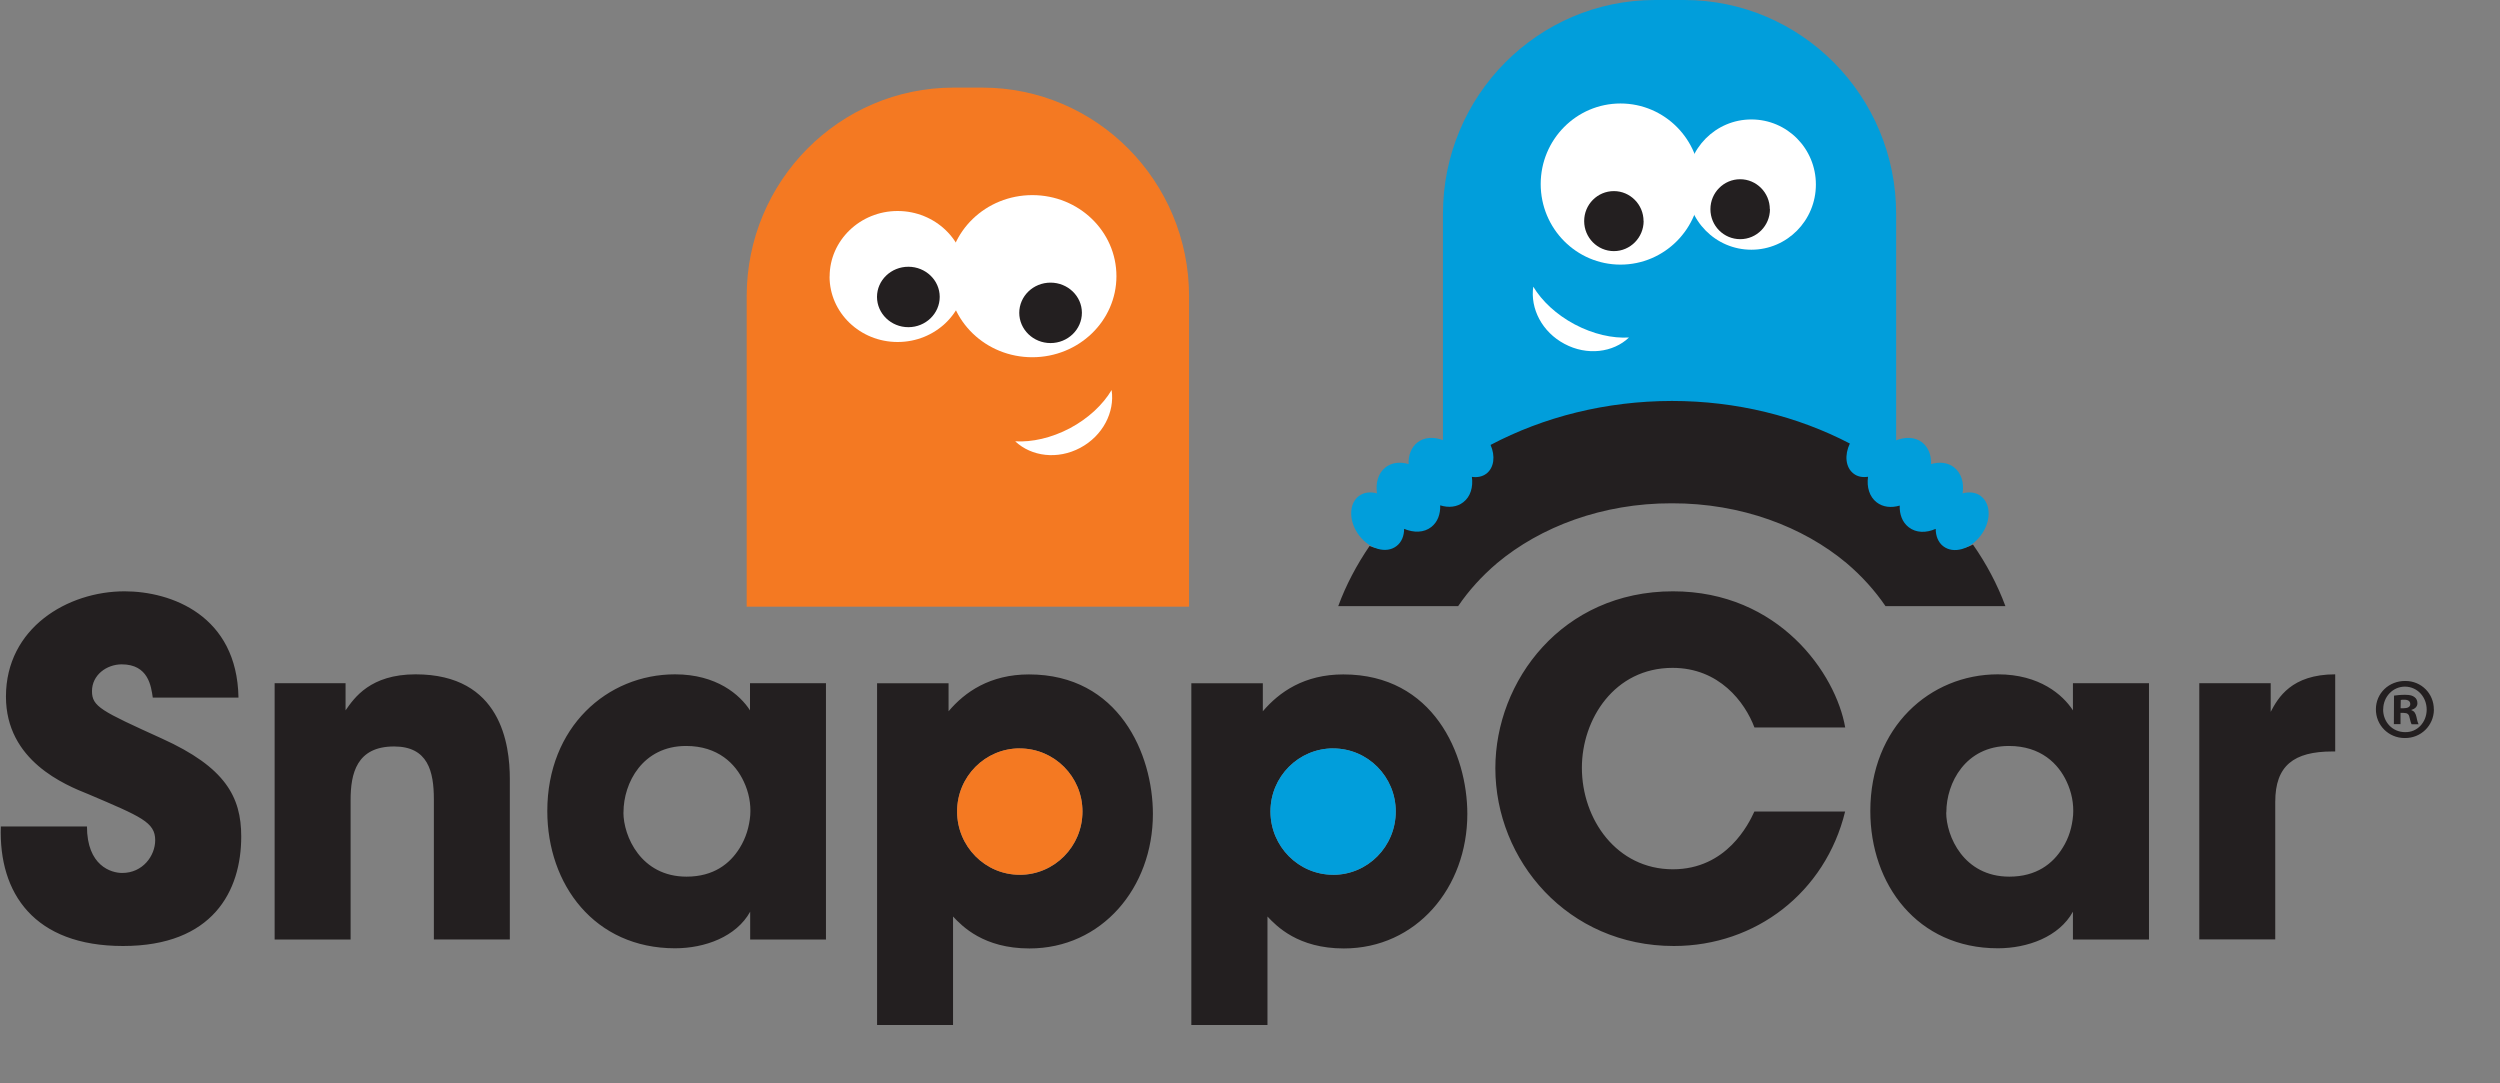 <?xml version="1.0" encoding="UTF-8"?>
<!-- Generated by Pixelmator Pro 3.6.7 -->
<svg width="150" height="65" viewBox="0 0 150 65" xmlns="http://www.w3.org/2000/svg">
    <rect x="0" y="0" width="150" height="65" fill="#808080" stroke="none"/>
    <g id="page-1">
        <g id="snappy-left">
            <path id="Shape" fill="#f47922" fill-rule="evenodd" stroke="none" d="M 71.344 17.784 C 71.344 10.867 65.786 5.256 58.923 5.256 L 57.216 5.256 C 50.362 5.256 44.8 10.867 44.8 17.784 L 44.8 36.402 L 71.344 36.402 L 71.344 17.784 Z"/>
            <path id="path1" fill="#ffffff" fill-rule="evenodd" stroke="none" d="M 56.89 16.57 C 56.89 19.257 59.147 21.434 61.935 21.434 C 64.728 21.434 66.986 19.257 66.986 16.57 C 66.986 13.883 64.733 11.707 61.94 11.707 C 59.152 11.707 56.89 13.883 56.89 16.57"/>
            <path id="path2" fill="#ffffff" fill-rule="evenodd" stroke="none" d="M 49.773 16.59 C 49.773 18.766 51.606 20.52 53.858 20.52 C 56.115 20.52 57.943 18.766 57.943 16.59 C 57.943 14.428 56.115 12.66 53.858 12.66 C 51.606 12.66 49.778 14.428 49.778 16.59"/>
            <path id="path3" fill="#231f20" fill-rule="evenodd" stroke="none" d="M 52.62 17.813 C 52.62 18.815 53.463 19.631 54.501 19.631 C 55.54 19.631 56.383 18.815 56.383 17.813 C 56.383 16.816 55.54 16.005 54.501 16.005 C 53.463 16.005 52.62 16.816 52.62 17.813 M 61.155 18.766 C 61.155 19.768 61.994 20.584 63.032 20.584 C 64.07 20.584 64.914 19.768 64.914 18.766 C 64.914 17.769 64.07 16.958 63.032 16.958 C 61.994 16.958 61.155 17.769 61.155 18.776"/>
            <path id="path4" fill="#ffffff" fill-rule="evenodd" stroke="none" d="M 66.698 23.408 C 66.893 24.725 66.171 26.15 64.811 26.872 C 63.456 27.594 61.886 27.393 60.912 26.479 C 61.911 26.538 63.076 26.282 64.197 25.693 C 65.318 25.093 66.181 24.268 66.693 23.408"/>
        </g>
        <path id="wheel" fill="#231f20" fill-rule="evenodd" stroke="none" d="M 118.385 32.669 C 117.849 32.963 117.249 32.993 116.825 32.669 C 116.523 32.423 116.372 32.045 116.377 31.617 C 115.792 31.873 115.173 31.863 114.719 31.519 C 114.344 31.214 114.164 30.733 114.183 30.193 C 113.671 30.34 113.159 30.291 112.779 29.996 C 112.34 29.652 112.17 29.073 112.253 28.444 C 111.926 28.493 111.609 28.444 111.361 28.247 C 110.873 27.869 110.815 27.117 111.156 26.415 C 107.968 24.769 104.263 23.831 100.314 23.831 C 96.288 23.831 92.515 24.813 89.278 26.518 C 89.57 27.186 89.488 27.894 89.024 28.252 C 88.781 28.449 88.459 28.498 88.132 28.449 C 88.215 29.078 88.045 29.662 87.606 29.996 C 87.216 30.291 86.709 30.35 86.202 30.193 C 86.221 30.733 86.041 31.224 85.656 31.519 C 85.217 31.863 84.593 31.878 84.008 31.617 C 84.008 32.05 83.862 32.433 83.55 32.674 C 83.18 32.968 82.663 32.968 82.175 32.757 C 81.405 33.887 80.762 35.091 80.294 36.368 L 87.489 36.368 C 88.123 35.434 88.903 34.57 89.829 33.784 C 92.427 31.612 96.142 30.188 100.31 30.198 C 104.473 30.188 108.187 31.607 110.79 33.784 C 111.717 34.57 112.496 35.439 113.13 36.368 L 120.325 36.368 C 119.838 35.056 119.175 33.813 118.375 32.669"/>
        <g id="snappy-right">
            <path id="path5" fill="#019edb" fill-rule="evenodd" stroke="none" d="M 118.863 29.77 C 118.561 29.539 118.156 29.49 117.756 29.603 C 117.854 28.974 117.683 28.385 117.245 28.041 C 116.869 27.746 116.367 27.697 115.865 27.844 C 115.884 27.319 115.709 26.842 115.329 26.543 C 114.905 26.218 114.329 26.199 113.769 26.42 L 113.769 12.832 C 113.769 5.748 108.065 0 101.046 0 L 99.3 0 C 92.271 0 86.577 5.748 86.577 12.832 L 86.577 26.41 C 86.026 26.199 85.466 26.223 85.051 26.543 C 84.671 26.837 84.496 27.319 84.515 27.844 C 84.013 27.697 83.506 27.746 83.131 28.041 C 82.692 28.385 82.526 28.974 82.619 29.603 C 82.214 29.49 81.815 29.539 81.512 29.775 C 80.908 30.257 80.927 31.313 81.551 32.133 C 82.185 32.958 83.184 33.238 83.794 32.762 C 84.101 32.526 84.247 32.148 84.247 31.73 C 84.832 31.976 85.437 31.966 85.875 31.622 C 86.256 31.327 86.431 30.851 86.412 30.32 C 86.914 30.478 87.421 30.428 87.796 30.134 C 88.235 29.8 88.396 29.22 88.313 28.611 C 88.634 28.66 88.946 28.601 89.19 28.414 C 89.648 28.056 89.726 27.358 89.434 26.695 C 92.622 25.015 96.346 24.062 100.314 24.057 C 104.204 24.057 107.856 24.98 110.99 26.611 C 110.664 27.299 110.727 28.036 111.205 28.409 C 111.448 28.606 111.76 28.655 112.082 28.606 C 111.994 29.225 112.165 29.805 112.599 30.139 C 112.974 30.433 113.476 30.483 113.983 30.335 C 113.964 30.861 114.139 31.337 114.52 31.632 C 114.958 31.976 115.563 31.991 116.143 31.73 C 116.143 32.158 116.289 32.536 116.591 32.772 C 117.206 33.248 118.21 32.968 118.834 32.143 C 119.467 31.323 119.482 30.266 118.873 29.785"/>
            <path id="path6" fill="#ffffff" fill-rule="evenodd" stroke="none" d="M 102.021 11.043 C 102.021 13.711 99.876 15.877 97.229 15.877 C 94.587 15.877 92.442 13.716 92.442 11.043 C 92.442 8.371 94.587 6.209 97.229 6.209 C 99.876 6.209 102.021 8.371 102.021 11.043"/>
            <path id="path7" fill="#ffffff" fill-rule="evenodd" stroke="none" d="M 108.953 11.073 C 108.953 13.234 107.222 14.983 105.082 14.983 C 102.937 14.983 101.211 13.23 101.211 11.073 C 101.211 8.911 102.942 7.167 105.082 7.167 C 107.227 7.167 108.953 8.911 108.953 11.068"/>
            <path id="path8" fill="#231f20" fill-rule="evenodd" stroke="none" d="M 106.198 12.547 C 106.198 13.544 105.399 14.35 104.414 14.35 C 103.425 14.35 102.625 13.549 102.625 12.552 C 102.625 11.559 103.425 10.754 104.409 10.754 C 105.384 10.754 106.189 11.559 106.189 12.552 M 98.618 13.264 C 98.618 14.256 97.814 15.067 96.834 15.067 C 95.844 15.067 95.05 14.256 95.05 13.264 C 95.05 12.272 95.844 11.466 96.834 11.466 C 97.809 11.466 98.613 12.272 98.613 13.264"/>
            <path id="path9" fill="#ffffff" fill-rule="evenodd" stroke="none" d="M 91.998 17.194 C 91.803 18.506 92.52 19.92 93.87 20.633 C 95.22 21.355 96.785 21.158 97.741 20.25 C 96.751 20.309 95.596 20.053 94.484 19.464 C 93.373 18.874 92.51 18.054 91.998 17.204"/>
        </g>
        <g id="text">
            <path id="path10" fill="#231f20" fill-rule="evenodd" stroke="none" d="M 131.962 40.991 L 136.242 40.991 L 136.242 42.71 C 136.68 41.875 137.48 40.46 140.112 40.46 L 140.112 45.088 L 139.946 45.088 C 137.616 45.088 136.515 45.947 136.515 48.109 L 136.515 56.362 L 131.957 56.362 L 131.957 40.986 Z M 49.568 56.372 L 45.01 56.372 L 45.01 54.702 C 44.181 56.205 42.29 56.897 40.506 56.897 C 35.665 56.897 32.838 53.066 32.838 48.664 C 32.838 43.624 36.435 40.46 40.501 40.46 C 42.997 40.46 44.401 41.688 45 42.621 L 45 40.991 L 49.558 40.991 L 49.558 56.367 Z M 37.405 48.747 C 37.405 50.162 38.449 52.599 41.193 52.599 C 42.816 52.599 43.801 51.823 44.381 50.88 C 44.761 50.27 44.956 49.602 45.015 48.914 C 45.064 48.227 44.927 47.529 44.625 46.891 C 44.137 45.839 43.089 44.758 41.164 44.758 C 38.556 44.758 37.41 46.979 37.41 48.728 L 37.41 48.752 Z M 110.707 48.693 C 109.523 53.542 105.345 56.76 100.431 56.76 C 94.06 56.76 89.721 51.631 89.721 46.09 C 89.721 40.853 93.729 35.479 100.378 35.479 C 106.754 35.479 110.157 40.44 110.712 43.648 L 105.267 43.648 C 104.692 42.125 103.156 40.072 100.353 40.072 C 96.868 40.072 94.913 43.147 94.913 46.065 C 94.913 49.16 97 52.157 100.373 52.157 C 103.615 52.157 104.936 49.406 105.262 48.693 L 110.703 48.693 Z M 79.996 52.486 C 77.915 52.486 76.228 50.786 76.228 48.689 C 76.228 46.601 77.915 44.906 79.991 44.906 C 82.063 44.906 83.745 46.601 83.745 48.689 C 83.745 50.791 82.063 52.491 79.991 52.491 M 80.596 40.465 C 78.256 40.465 76.755 41.521 75.77 42.676 L 75.77 40.995 L 71.48 40.995 L 71.48 61.501 L 76.048 61.501 L 76.048 54.991 C 76.594 55.571 77.881 56.907 80.63 56.907 C 84.969 56.907 88.04 53.272 88.04 48.836 C 88.04 45.26 86.012 40.465 80.601 40.465 M 61.18 52.486 C 59.108 52.486 57.426 50.786 57.426 48.689 C 57.426 46.601 59.108 44.906 61.18 44.906 C 63.261 44.906 64.948 46.601 64.948 48.689 C 64.948 50.791 63.261 52.491 61.185 52.491 M 61.74 40.465 C 59.4 40.465 57.889 41.521 56.914 42.676 L 56.914 40.995 L 52.624 40.995 L 52.624 61.501 L 57.182 61.501 L 57.182 54.991 C 57.728 55.571 59.015 56.907 61.765 56.907 C 66.103 56.907 69.174 53.272 69.174 48.836 C 69.174 45.26 67.146 40.465 61.735 40.465 M 128.939 56.372 L 124.376 56.372 L 124.376 54.702 C 123.548 56.205 121.661 56.897 119.872 56.897 C 115.046 56.897 112.219 53.066 112.219 48.664 C 112.219 43.624 115.806 40.46 119.872 40.46 C 122.373 40.46 123.772 41.688 124.376 42.621 L 124.376 40.991 L 128.939 40.991 L 128.939 56.367 Z M 116.772 48.747 C 116.772 50.162 117.815 52.599 120.559 52.599 C 122.183 52.599 123.172 51.823 123.752 50.88 C 124.142 50.27 124.328 49.602 124.386 48.914 C 124.435 48.227 124.298 47.529 123.996 46.891 C 123.509 45.839 122.461 44.758 120.535 44.758 C 117.927 44.758 116.781 46.979 116.781 48.728 L 116.781 48.752 Z M 16.478 40.991 L 20.734 40.991 L 20.734 42.621 C 21.255 41.875 22.215 40.46 24.936 40.46 C 30.074 40.46 30.59 44.675 30.59 46.748 L 30.59 56.367 L 26.032 56.367 L 26.032 47.966 C 26.032 46.281 25.677 44.788 23.644 44.788 C 21.392 44.788 21.036 46.419 21.036 48.001 L 21.036 56.372 L 16.478 56.372 L 16.478 40.995 Z M 5.217 49.578 C 5.217 51.96 6.68 52.378 7.333 52.378 C 8.566 52.378 9.312 51.346 9.312 50.413 C 9.312 49.332 8.459 48.998 5.329 47.662 C 3.901 47.092 0.357 45.653 0.357 41.796 C 0.357 37.67 4.062 35.479 7.474 35.479 C 10.272 35.479 14.226 36.923 14.309 41.855 L 9.166 41.855 C 9.068 41.167 8.898 39.861 7.304 39.861 C 6.397 39.861 5.519 40.499 5.519 41.467 C 5.519 42.4 6.07 42.656 9.721 44.316 C 13.514 46.036 14.474 47.804 14.474 50.192 C 14.474 53.464 12.768 56.76 7.382 56.76 C 2.053 56.76 -0.087 53.601 0.05 49.588 L 5.217 49.588 Z M 144.041 42.494 L 144.226 42.494 C 144.446 42.494 144.616 42.42 144.616 42.248 C 144.616 42.086 144.509 41.983 144.261 41.983 C 144.163 41.983 144.085 41.983 144.046 41.998 L 144.036 42.489 Z M 144.022 43.447 L 143.632 43.447 L 143.641 41.737 C 143.797 41.718 144.017 41.688 144.295 41.688 C 144.616 41.688 144.758 41.737 144.88 41.835 C 144.977 41.904 145.045 42.032 145.045 42.194 C 145.045 42.4 144.889 42.538 144.69 42.587 L 144.69 42.617 C 144.86 42.666 144.943 42.803 144.992 43.034 C 145.041 43.299 145.089 43.393 145.114 43.457 L 144.699 43.457 C 144.651 43.388 144.621 43.245 144.568 43.034 C 144.538 42.857 144.436 42.774 144.226 42.774 L 144.031 42.774 L 144.031 43.447 Z M 142.988 42.553 C 142.978 43.314 143.544 43.928 144.304 43.928 C 145.036 43.948 145.596 43.339 145.601 42.582 C 145.601 41.826 145.055 41.207 144.3 41.197 C 143.568 41.197 142.998 41.806 142.993 42.553 Z M 146.035 42.577 C 146.025 43.535 145.255 44.297 144.28 44.282 C 143.315 44.282 142.545 43.511 142.554 42.553 C 142.554 41.595 143.334 40.848 144.324 40.858 C 145.284 40.858 146.04 41.619 146.03 42.577 Z"/>
        </g>
        <path id="path11" fill="#f47922" fill-rule="evenodd" stroke="none" d="M 61.18 44.901 C 59.108 44.901 57.426 46.596 57.426 48.684 C 57.426 50.786 59.108 52.486 61.18 52.486 C 63.261 52.486 64.948 50.786 64.948 48.689 C 64.948 46.601 63.261 44.906 61.185 44.906"/>
        <path id="path12" fill="#019edb" fill-rule="evenodd" stroke="none" d="M 79.996 44.901 C 77.915 44.901 76.228 46.596 76.228 48.684 C 76.228 50.786 77.915 52.486 79.991 52.486 C 82.063 52.486 83.745 50.786 83.745 48.689 C 83.745 46.601 82.063 44.906 79.991 44.906"/>
    </g>
</svg>
